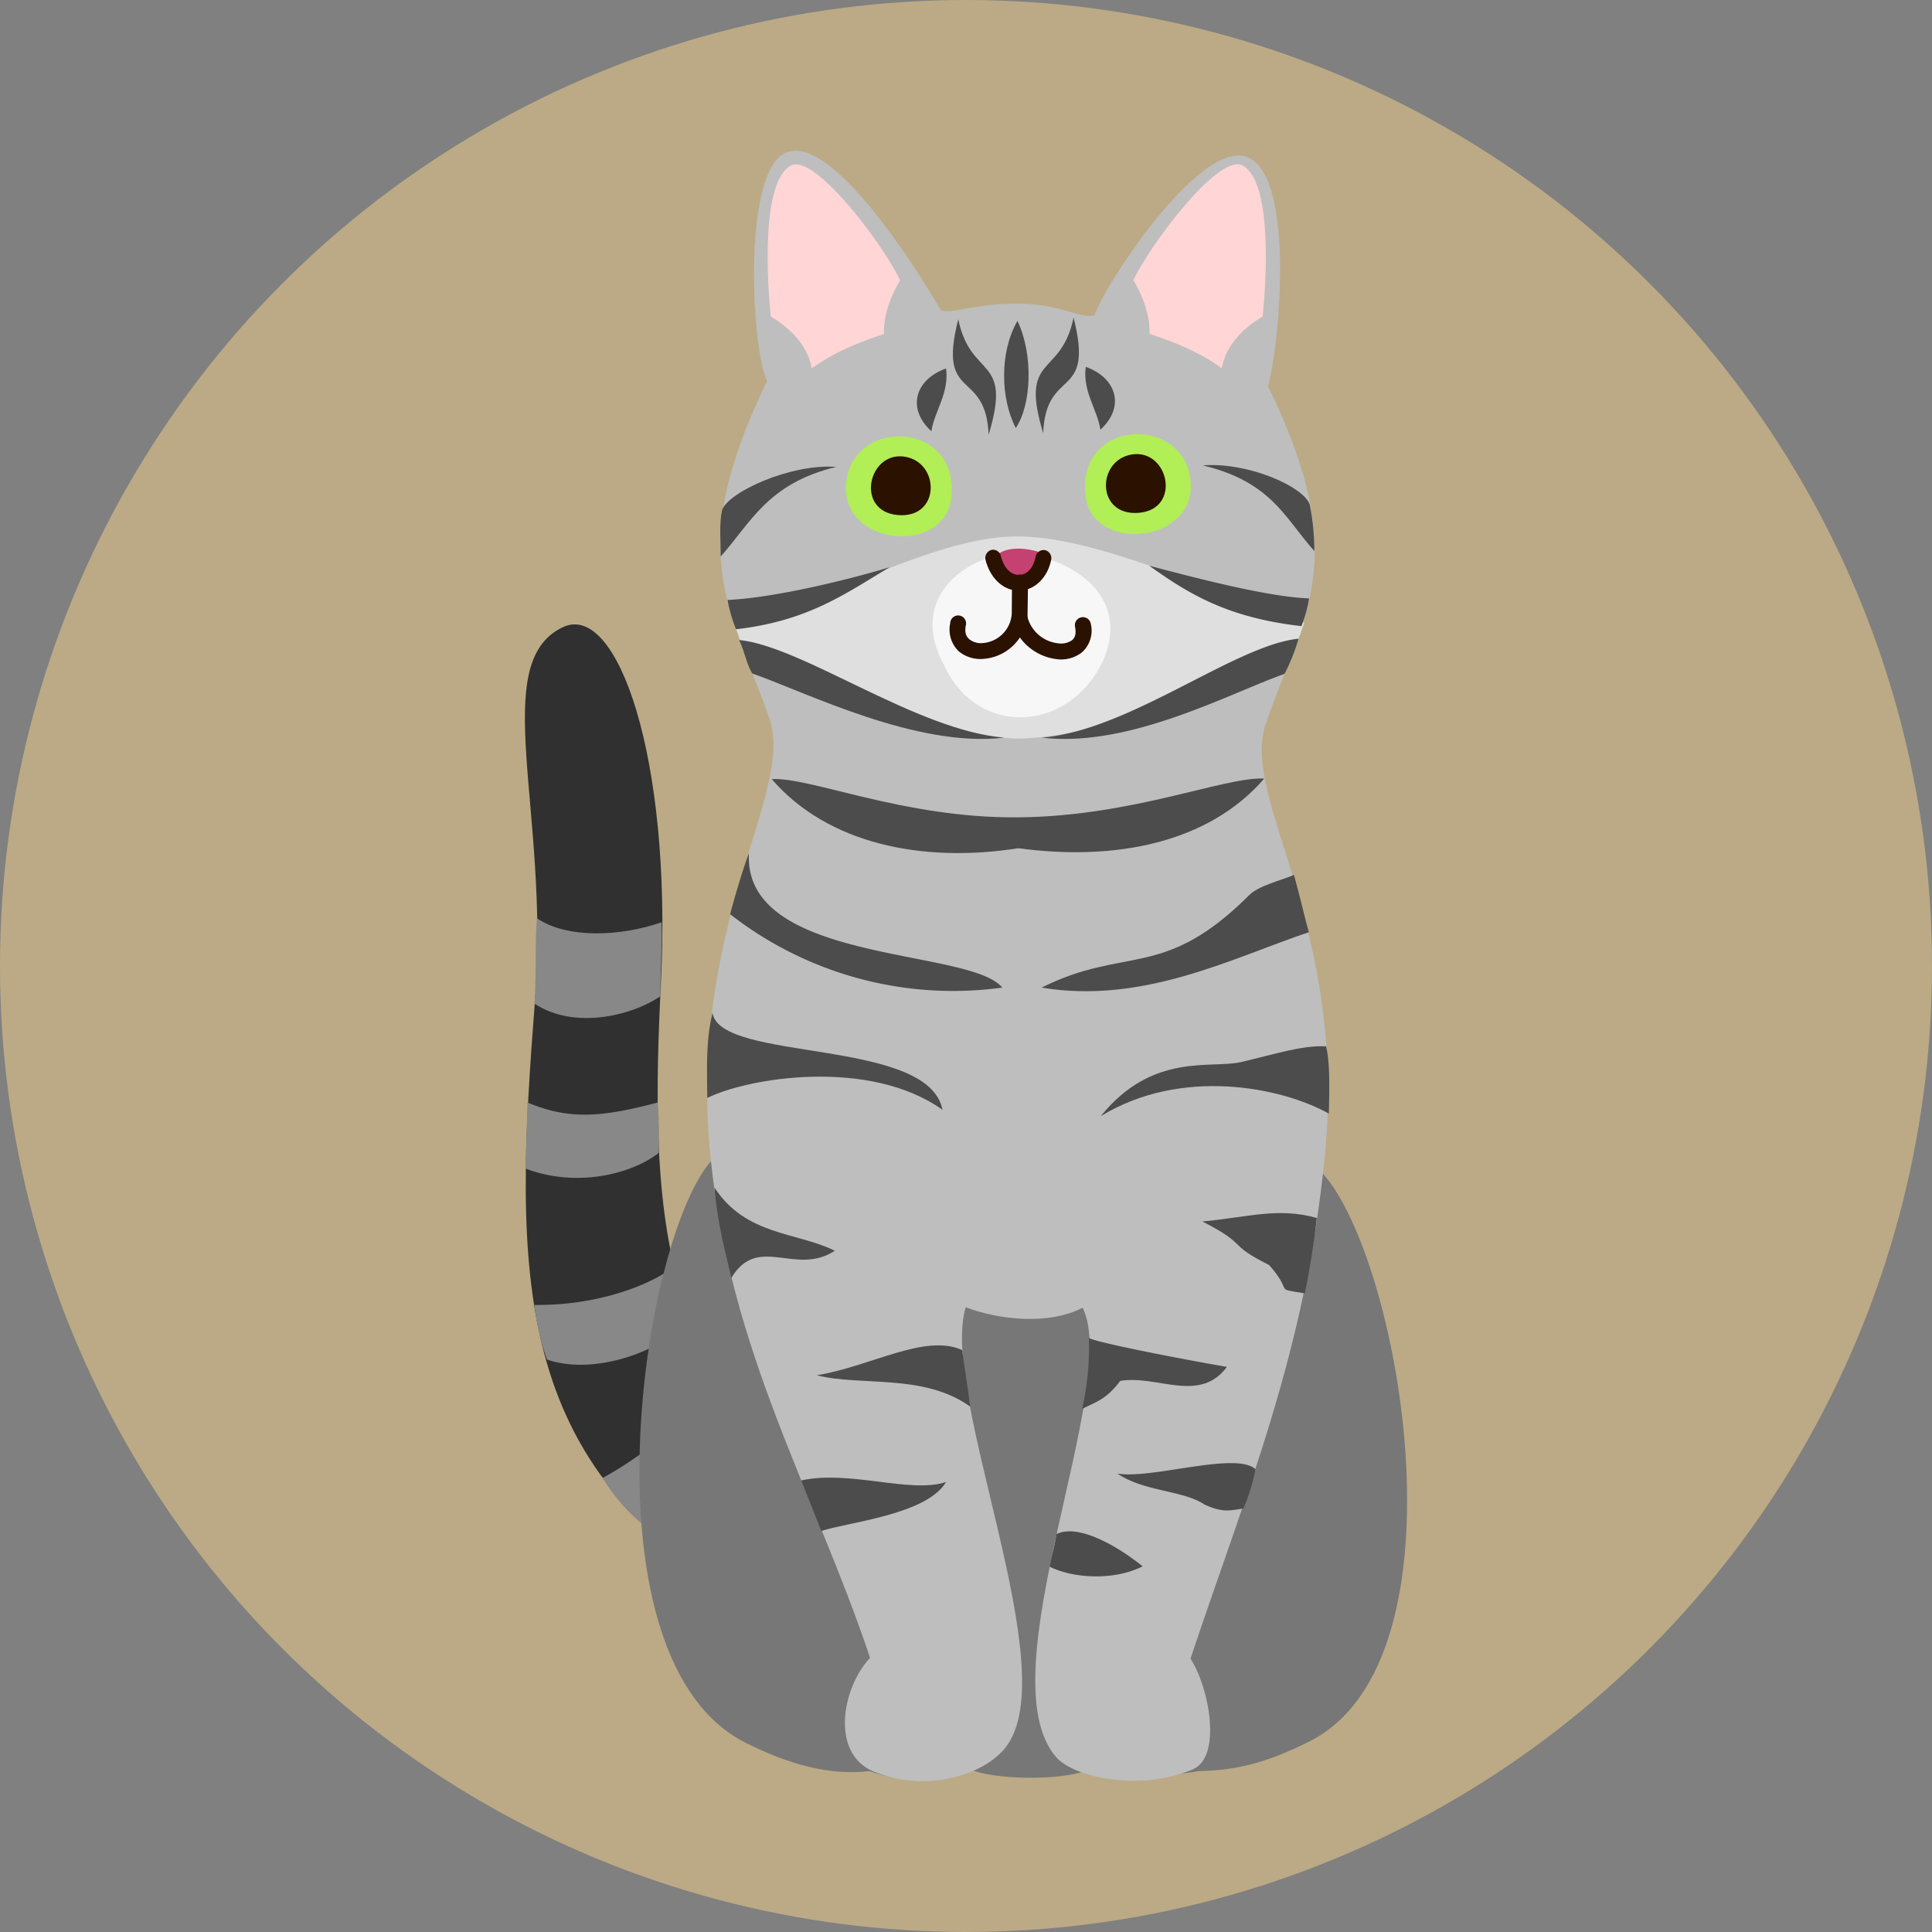 <svg xmlns="http://www.w3.org/2000/svg" width="492" height="492" viewBox="0 0 492 492">
  <rect x="0" y="0" width="492" height="492" fill="#808080" stroke="none"/>
  <g id="Group_55" data-name="Group 55" transform="translate(-1266 -369)">
    <circle id="Ellipse_15" data-name="Ellipse 15" cx="246" cy="246" r="246" transform="translate(1266 369)" fill="#bbaa85"/>
    <g id="Group_41" data-name="Group 41" transform="translate(1187.124 -206.077)">
      <path id="Path_138" data-name="Path 138" d="M298.432,866.955c-53.694-11.693-53.849-70.674-51.237-123.271,2.818-57.017-11.079-96.938-24.973-90.375-19.1,9.008-3.372,46.759-7.081,94.722-5.382,69.638-6.841,119.467,55.017,153.543,23.53,3.915,39.113-11.569,28.275-34.619Zm0,0" transform="translate(0 81.481)" fill="#303030"/>
      <path id="Path_139" data-name="Path 139" d="M257.229,723.628c-3.758,10.959-16.076,23.771-26.132,29.89a46.039,46.039,0,0,1-12.124-13.342c15.028-8.261,24.2-18.823,30.657-25.253,2.577,3.385,5.635,7.189,7.6,8.706Zm0,0" transform="translate(13.387 211.272)" fill="#888"/>
      <path id="Path_140" data-name="Path 140" d="M246.515,704.93c-6.538,5.213-20.676,9.066-33.91,4.01-.009-4.4.435-12.2.435-16.847,10.752,4.541,19.1,3.733,33.176.025a111.228,111.228,0,0,1,.3,12.812Zm0,0" transform="translate(0.125 163.728)" fill="#888"/>
      <path id="Path_141" data-name="Path 141" d="M245.394,696.713c-6.961,4.8-21.711,8.681-32.054,1.9.543-8.141.046-16.523.65-21.724,7.694,5.167,21.132,4.661,31.706.986.2,5.925-.336,14.125-.3,18.835Zm0,0" transform="translate(1.655 132.065)" fill="#888"/>
      <path id="Path_142" data-name="Path 142" d="M248.92,705.621c-4.421,3.832-18,10.08-35.584,9.865a60.013,60.013,0,0,0,3.191,13.918c12.969,4.408,31.043-3.021,36.342-10.62-.721-2.95-2.469-7.719-3.961-13.163Zm0,0" transform="translate(1.647 191.9)" fill="#888"/>
      <path id="Path_143" data-name="Path 143" d="M364.486,865.443c8.884-.12,16.955-1.915,28.13-7.537,41.832-21.061,22.615-125.811,2.445-145.658-28.866-21.132-112.642-34.85-155.075-1.865-18.028,21.758-32.791,126.785,9.042,147.849,11.175,5.623,21.437,8.379,31.6,7.223,12.815,4.479,20.377,1.375,25.361-.53,6.406,2.855,23.059,2.917,29.671.459,7.815,1.587,17.245,2.01,28.829.059Zm0,0" transform="translate(19.709 160.648)" fill="#777"/>
      <path id="Path_144" data-name="Path 144" d="M269.913,1026.178c-11.067-4.686-7.876-21.5-.829-28.913-13.958-41.869-35.729-77.78-40.655-127.787-5.863-59.428,21.641-92.327,15-111.483-9.609-27.744-22.155-41.653-.552-85.909-4.072-8.225-6.36-53.272,4.72-58.1,11.945-5.2,34.341,31.175,39.483,40.038,2.506,1.193,8-1.566,19.147-1.625,11.153-.074,16.933,4.131,19.991,2.938,3.215-8.863,27.923-46.05,39.483-40.029,11.717,6.107,7.5,48.59,4.723,58.1,21.6,44.243,9.054,58.149-.555,85.906-6.634,19.159,20.867,50.938,15,110.364-4.926,50.01-20.229,85.918-34.187,127.787,4.831,7.417,8.021,24.964.638,28.167-13.172,5.731-30.247,2.143-34.788-3.024-18.243-20.734,16.606-94.66,6.683-114.516-8.61,4.5-21.289,3.107-29.767-.108-6.828,22.482,25.71,92.771,10.019,112.253-5.577,6.936-20.327,11.523-33.561,5.938Zm0,0" transform="translate(31.361 0)" fill="#bebebe"/>
      <path id="Path_145" data-name="Path 145" d="M252.36,631.461c-7.827,2.771-10.127,10.164-3.733,15.993.7-4.951,4.6-9.72,3.733-15.993Zm0,0" transform="translate(67.435 37.448)" fill="#4c4c4c"/>
      <path id="Path_146" data-name="Path 146" d="M249.267,627.4c-5.419,21.351,6.982,12.257,7.741,29.393,6.165-20.374-4.525-13.872-7.741-29.393Zm0,0" transform="translate(73.635 28.98)" fill="#4c4c4c"/>
      <path id="Path_147" data-name="Path 147" d="M258.963,631.328c7.815,2.771,10.127,10.164,3.721,16.005-.687-4.963-4.587-9.729-3.721-16.005Zm0,0" transform="translate(96.415 37.171)" fill="#4c4c4c"/>
      <path id="Path_148" data-name="Path 148" d="M264.377,627.262c5.419,21.351-6.995,12.26-7.744,29.393-6.178-20.374,4.529-13.872,7.744-29.393Zm0,0" transform="translate(87.894 28.703)" fill="#4c4c4c"/>
      <path id="Path_149" data-name="Path 149" d="M255.531,627.531c-4.624,8.07-4.3,19.785-.432,27.288,4-5.863,4.55-18.687.432-27.288Zm0,0" transform="translate(82.446 29.263)" fill="#4c4c4c"/>
      <path id="Path_150" data-name="Path 150" d="M229.153,650.649c1.492-4.562,17.5-11.9,29.07-11.005-17.522,4.189-21.881,14.4-29.431,22.818,0-3.887-.41-8.332.361-11.813Zm0,0" transform="translate(33.612 54.336)" fill="#4c4c4c"/>
      <path id="Path_151" data-name="Path 151" d="M295.794,649.52c-1.5-4.55-15.679-10.885-27.251-9.994,17.522,4.189,20.867,13.391,28.419,21.807a59.2,59.2,0,0,0-1.168-11.813Zm0,0" transform="translate(116.627 54.069)" fill="#4c4c4c"/>
      <path id="Path_152" data-name="Path 152" d="M229.91,668.328c.82,1.625,1.276,3.588,1.856,5.022,22.831,10.657,54.225,23.758,70.84,23.444,16.619-.3,46.469-9.994,70.252-24.011.783-2.081,1.433-3.721,1.988-5.478-32.526-11.933-55.008-21.832-72.949-21.964s-39.462,11.693-71.987,22.988Zm0,0" transform="translate(36.166 66.353)" fill="#dfdfdf"/>
      <path id="Path_153" data-name="Path 153" d="M229.285,656.211c9.152-.348,25.648-3.672,41.327-8.332-11.005,6.455-20.469,13.669-39.172,15.8a38.751,38.751,0,0,1-2.155-7.466Zm0,0" transform="translate(34.864 71.642)" fill="#4c4c4c"/>
      <path id="Path_154" data-name="Path 154" d="M304.843,656.086c-9.153-.348-24.011-3.878-40.726-8.332,10.188,7.284,20.062,13.259,38.762,15.389a33.548,33.548,0,0,0,1.964-7.056Zm0,0" transform="translate(107.409 71.381)" fill="#4c4c4c"/>
      <path id="Path_155" data-name="Path 155" d="M249.213,675.258c-9.9-17.867,6.958-28.657,18.194-28.515,11.221.132,30.214,9.273,22.2,27.384-8.672,18.376-32.02,19.473-40.4,1.131Zm0,0" transform="translate(70.126 69.273)" fill="#f7f7f7"/>
      <path id="Path_156" data-name="Path 156" d="M251.5,648.053c3.684-3.277,11.344-.953,12.2-.265-1.205,8.73-8.286,8.092-12.2.265Zm0,0" transform="translate(81.14 68.447)" fill="#c54171"/>
      <path id="Path_157" data-name="Path 157" d="M230.242,653.891c16.27,1.637,45.192,23.071,67.542,24.865-22.325,2.673-50.3-11.461-64.169-16.329-1.433-2.2-1.927-5.5-3.372-8.536Zm0,0" transform="translate(36.857 84.163)" fill="#4c4c4c"/>
      <path id="Path_158" data-name="Path 158" d="M320.633,653.785c-16.255,1.64-43.025,23.4-65.387,25.192,22.337,2.673,47.939-11.366,61.811-16.23a50.07,50.07,0,0,0,3.576-8.961Zm0,0" transform="translate(88.933 83.942)" fill="#4c4c4c"/>
      <path id="Path_159" data-name="Path 159" d="M252.464,646.436a2.115,2.115,0,0,0-1.819,2.589c1.276,4.96,4.79,7.885,8.548,7.839s7.177-3.07,8.166-7.839a2.122,2.122,0,0,0-1.541-2.482,2.1,2.1,0,0,0-2.411,1.637c-.709,3.41-2.54,4.649-4.214,4.673s-3.708-1.168-4.661-4.865a2.077,2.077,0,0,0-2.068-1.553Zm0,0" transform="translate(79.205 68.63)" fill="#2b1100"/>
      <path id="Path_160" data-name="Path 160" d="M254.649,648.5a2.092,2.092,0,0,0-1.806,2.072l-.071,8.817a2.024,2.024,0,1,0,4.02.059l.12-8.875a2.1,2.1,0,0,0-2.263-2.072Zm0,0" transform="translate(83.75 72.91)" fill="#2b1100"/>
      <path id="Path_161" data-name="Path 161" d="M265.315,651.392a2.089,2.089,0,0,0-1.939,1.686,8,8,0,0,1-7.26,6.8,4.738,4.738,0,0,1-3.493-.977c-.734-.66-1.218-1.529-.9-3.431a2.02,2.02,0,1,0-3.949-.651,7.714,7.714,0,0,0,2.13,7.13,8.664,8.664,0,0,0,6.538,1.939,12.137,12.137,0,0,0,9.069-5.432,13.561,13.561,0,0,0,9.2,5.5,8.631,8.631,0,0,0,6.671-1.757,7.449,7.449,0,0,0,2.2-7.189,2.044,2.044,0,1,0-4.023.721c.373,1.964-.071,2.83-.771,3.431a4.939,4.939,0,0,1-3.625.771,9.078,9.078,0,0,1-7.778-6.924,2.093,2.093,0,0,0-2.072-1.625Zm0,0" transform="translate(73.084 78.955)" fill="#2b1100"/>
      <path id="Path_162" data-name="Path 162" d="M258.956,652.661c-2.334-19.557,24.507-20.8,26.687-4.455,2.192,16.508-24.914,19.3-26.687,4.455Zm0,0" transform="translate(96.361 48.749)" fill="#b2ee56"/>
      <path id="Path_163" data-name="Path 163" d="M268.9,653.493c10.934-.916,7.633-16.159-1.578-14.883s-9.356,15.8,1.578,14.883Zm0,0" transform="translate(99.968 52.18)" fill="#2b1100"/>
      <path id="Path_164" data-name="Path 164" d="M265.872,652.845c2.337-19.557-24.5-20.8-26.684-4.458-2.2,16.511,24.9,19.3,26.684,4.458Zm0,0" transform="translate(55.224 49.132)" fill="#b2ee56"/>
      <path id="Path_165" data-name="Path 165" d="M248.008,653.679c-10.934-.916-7.633-16.162,1.566-14.886s9.368,15.8-1.566,14.886Zm0,0" transform="translate(59.539 52.561)" fill="#2b1100"/>
      <path id="Path_166" data-name="Path 166" d="M358.36,665.353c-14.245,16.486-38.074,21.061-62.607,17.738-24.529,3.853-48.574-1.131-62.819-17.605,10.114-.53,33.558,10.007,62.819,9.741s52.492-10.392,62.607-9.874Zm0,0" transform="translate(42.464 107.995)" fill="#4c4c4c"/>
      <path id="Path_167" data-name="Path 167" d="M234.294,671.5c-1.615,28.238,56.367,24.073,64.5,34.236a92.291,92.291,0,0,1-69.29-18.69c1.227-4.769,3.829-13.292,4.794-15.546Zm0,0" transform="translate(35.312 120.845)" fill="#4c4c4c"/>
      <path id="Path_168" data-name="Path 168" d="M319.5,673.3c-3.228,1.4-8.958,2.722-11.344,5.1-21.844,21.832-31.474,12.874-52.933,23.6,26.009,4.347,49-7.744,68.06-14.1-1.023-3.647-2.059-8.379-3.782-14.606Zm0,0" transform="translate(88.893 124.58)" fill="#4c4c4c"/>
      <path id="Path_169" data-name="Path 169" d="M228.99,684.7c2.01,12.621,54.983,6.215,58.571,24.674-18.629-13.28-49.564-8.175-59.909-3.009.012-5.8-.527-14.2,1.338-21.665Zm0,0" transform="translate(31.331 148.326)" fill="#4c4c4c"/>
      <path id="Path_170" data-name="Path 170" d="M258.851,715.234c-9.646-4.818-22.639-3.782-30.648-16.113.724,9.214,3.107,17.667,4.3,23.037,6.779-11.32,16.3-.361,26.348-6.924Zm0,0" transform="translate(32.611 178.363)" fill="#4c4c4c"/>
      <path id="Path_171" data-name="Path 171" d="M273.665,713.349c-9.513-4.251-23.071,4.106-37,6.43,11.212,2.867,27.18-.543,39.052,7.972-.564-4.636-1.578-10.777-2.047-14.4Zm0,0" transform="translate(50.224 205.524)" fill="#4c4c4c"/>
      <path id="Path_172" data-name="Path 172" d="M235.367,723.807c12.426-2.734,27.831,3.431,36.9.395-4.914,8.345-25.109,10.25-31.78,12.476-1.563-4.165-3.178-7.9-5.117-12.87Zm0,0" transform="translate(47.531 228.279)" fill="#4c4c4c"/>
      <path id="Path_173" data-name="Path 173" d="M317.494,687.464c-6.239-.216-12.272,1.819-21.533,4-7.8,1.831-22.6-2.577-35.849,13.814,20.46-12.55,46.037-7.42,58.1-.663.191-7.309.24-13.391-.721-17.149Zm0,0" transform="translate(99.07 154.052)" fill="#4c4c4c"/>
      <path id="Path_174" data-name="Path 174" d="M297.653,702.487c-9.874-2.817-17.713-.145-29.141.879,12.066,6.19,5.839,5.515,17,11.1,6.5,7.355.771,5.826,9.082,7.21,1.215-5.719,2.371-13.052,3.058-19.193Zm0,0" transform="translate(116.562 182.765)" fill="#4c4c4c"/>
      <path id="Path_175" data-name="Path 175" d="M260.31,711.551c1.819,1.181,25.925,5.817,35.149,7.358-6.985,9.406-17.7,2-27.177,3.576-3.434,4.574-5.829,5.213-9.707,7.139a71.106,71.106,0,0,0,1.736-18.074Zm0,0" transform="translate(95.864 204.251)" fill="#4c4c4c"/>
      <path id="Path_176" data-name="Path 176" d="M296.644,723.438c-4.914-4.578-26.336,2.59-35.152,1.119,6.89,4.661,16.665,4.2,22.171,7.876,4.239,1.927,5.9,1.686,9.908,1.011a45.541,45.541,0,0,0,3.073-10.007Zm0,0" transform="translate(101.942 225.781)" fill="#4c4c4c"/>
      <path id="Path_177" data-name="Path 177" d="M257.611,728.244c5.432-2.71,15.148,2.722,21.977,8.188-7.454,3.795-17.883,3.012-23.7.1.527-2.879,1.48-5.866,1.72-8.286Zm0,0" transform="translate(90.276 237.519)" fill="#4c4c4c"/>
      <path id="Path_178" data-name="Path 178" d="M262.809,644.128c3.974-8.561,21.095-31.656,27.513-29.381,7.913,3.576,6.418,29.153,5.407,38.617-3.721,2.192-9.248,6.551-10.4,13.151-7.214-5.1-14.029-7.189-18.388-8.743.145-5.009-2.022-10.284-4.128-13.644Zm0,0" transform="translate(104.684 2.311)" fill="#ffd5d5"/>
      <path id="Path_179" data-name="Path 179" d="M266.336,644.148c-3.961-8.564-21.1-31.659-27.516-29.394-7.91,3.576-6.406,29.165-5.407,38.629,3.733,2.192,9.248,6.538,10.416,13.151,7.2-5.1,14.029-7.189,18.376-8.743-.145-5.009,2.022-10.284,4.131-13.644Zm0,0" transform="translate(41.766 2.328)" fill="#ffd5d5"/>
    </g>
  </g>
</svg>
